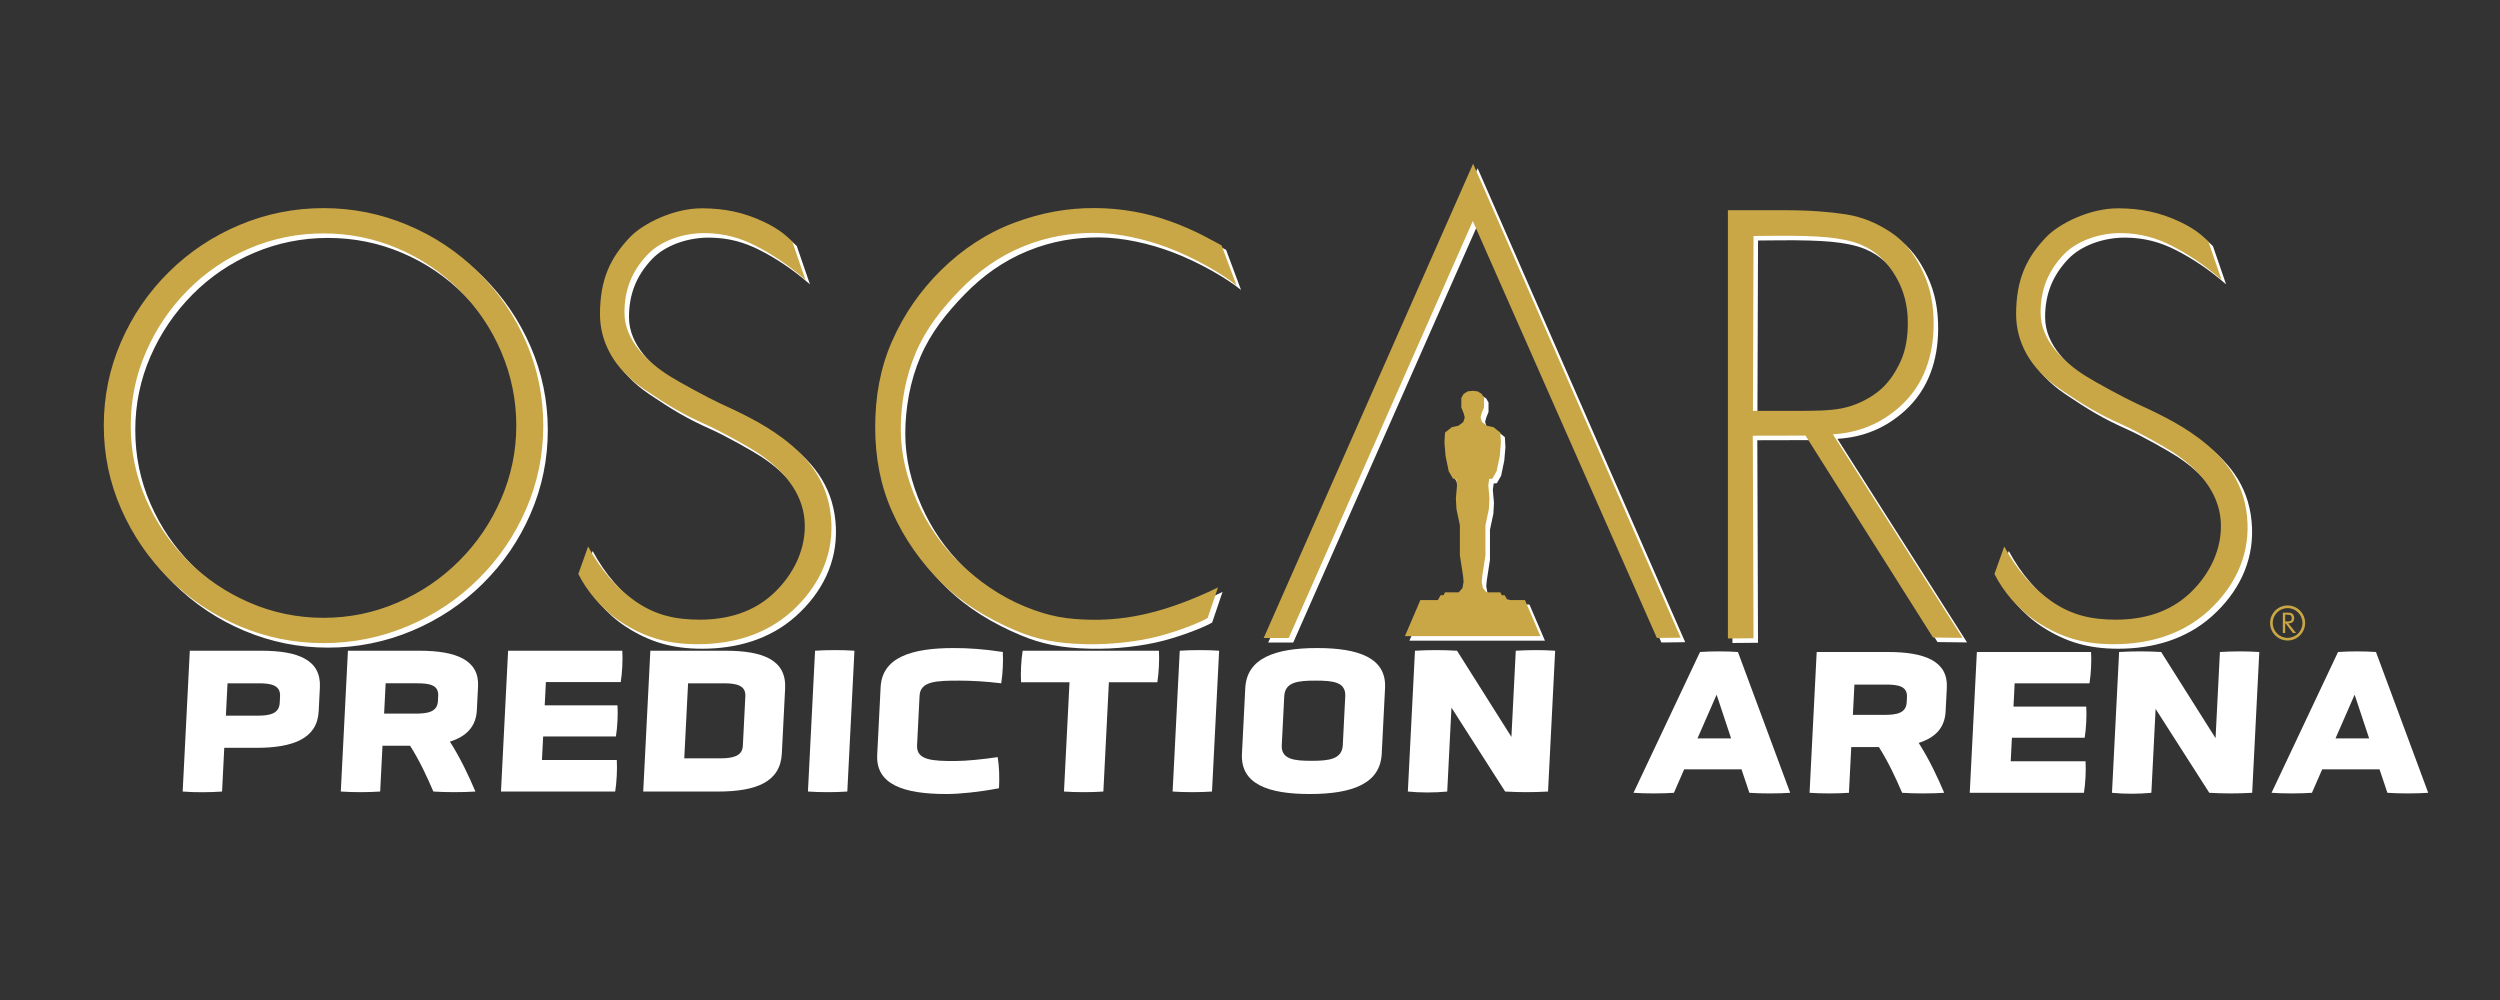 <?xml version="1.0" encoding="UTF-8"?>
<!DOCTYPE svg PUBLIC "-//W3C//DTD SVG 1.1//EN" "http://www.w3.org/Graphics/SVG/1.1/DTD/svg11.dtd">
<!-- Creator: CorelDRAW 2019 (64-Bit) -->
<svg xmlns="http://www.w3.org/2000/svg" xml:space="preserve" width="2000px" height="800px" version="1.1" style="shape-rendering:geometricPrecision; text-rendering:geometricPrecision; image-rendering:optimizeQuality; fill-rule:evenodd; clip-rule:evenodd"
viewBox="0 0 2000 800"
 xmlns:xlink="http://www.w3.org/1999/xlink"
 xmlns:xodm="http://www.corel.com/coreldraw/odm/2003">
 <rect x="0" y="0" width="2000" height="800" fill="#333333" stroke="none"/>
 <defs>
  <style type="text/css">
   <![CDATA[
    .fil2 {fill:#C9A646}
    .fil1 {fill:#C9A646;fill-rule:nonzero}
    .fil0 {fill:white;fill-rule:nonzero}
   ]]>
  </style>
 </defs>
 <g id="Background">
 </g>
 <g id="Logo">
  <path class="fil0" d="M255.91 549.94c1.11,-21.93 -17.15,-29.36 -47,-29.36l-57.07 0 -5.7 112.65c9.36,0.82 22.73,0.66 31.51,0l1.76 -34.97 25.57 0c29.85,0 48.87,-7.58 49.96,-29.19l0.97 -19.13zm-32.13 12.37c-0.45,8.91 -8.43,10.23 -18,10.23l-25.07 0 1.31 -25.9 25.07 0c9.73,0 17.41,1.49 16.96,10.39l-0.27 5.28z"/>
  <path id="1" class="fil0" d="M382.44 549.12c1.06,-20.95 -17.19,-28.54 -47.04,-28.54l-57.06 0 -5.7 112.65c9.37,0.66 22.07,0.66 31.5,0l1.85 -36.62 22.1 0c7.64,12.04 13.58,24.91 18.6,36.62 9.37,0.66 24.21,0.66 33.64,0 -5.45,-12.87 -12.15,-27.05 -20.41,-39.91 13.08,-4.13 20.89,-11.88 21.56,-25.24l0.96 -18.96zm-32.09 11.71c-0.45,8.9 -8.42,10.06 -17.99,10.06l-25.07 0 1.23 -24.25 25.07 0c9.73,0 17.42,1.16 16.97,10.06l-0.21 4.13z"/>
  <path id="2" class="fil0" d="M492.15 633.23c1.19,-7.26 1.74,-17.98 1.28,-25.24l-59.87 0 0.95 -18.8 58.22 0c1.19,-7.25 1.72,-17.64 1.26,-24.9l-58.22 0 0.94 -18.64 59.87 0c1.19,-7.25 1.73,-17.81 1.27,-25.07l-91.37 0 -5.7 112.65 91.37 0z"/>
  <path id="3" class="fil0" d="M574.45 633.23c30.67,0 49.87,-7.76 51.01,-30.35l2.64 -52.11c1.14,-22.6 -17.28,-30.19 -47.79,-30.19l-60.03 0 -5.7 112.65 59.87 0zm19.82 -36.45c-0.43,8.41 -8.58,9.89 -18.31,9.89l-28.54 0 3.04 -60.03 28.53 0c9.9,0 17.74,1.49 17.29,10.39l-2.01 39.75z"/>
  <path id="4" class="fil0" d="M646.35 633.23c9.04,0.66 22.73,0.66 31.5,0l5.7 -112.65c-8.71,-0.66 -22.4,-0.66 -31.5,0l-5.7 112.65z"/>
  <path id="5" class="fil0" d="M701.77 603.87c-1.2,23.75 21.17,31.34 55.31,31.34 10.39,0 25.81,-1.49 42.13,-4.62 0.42,-8.41 0.2,-17.15 -1.05,-24.91 -10.81,1.65 -25.07,3.14 -34.14,3.14 -17.81,0 -30.98,-0.5 -30.37,-12.54l2.01 -39.74c0.59,-11.71 13.81,-12.04 31.62,-12.04 10.22,0 21.57,0.66 33.7,2.14 1.19,-7.25 1.72,-17.81 1.27,-25.07 -15.55,-2.31 -26.89,-3.13 -39.26,-3.13 -34.14,0 -57.28,7.59 -58.49,31.34l-2.73 54.09z"/>
  <path id="6" class="fil0" d="M851.19 633.23c9.04,0.66 22.72,0.66 31.5,0l4.42 -87.41 38.76 0c1.19,-7.26 1.73,-17.98 1.27,-25.24l-109.01 0c-1.19,7.26 -1.74,17.98 -1.28,25.24l38.76 0 -4.42 87.41z"/>
  <path id="7" class="fil0" d="M938.1 633.23c9.04,0.66 22.73,0.66 31.5,0l5.7 -112.65c-8.71,-0.66 -22.4,-0.66 -31.5,0l-5.7 112.65z"/>
  <path id="8" class="fil0" d="M1108.04 550.44c1.21,-23.92 -20.65,-32 -54.29,-32 -33.65,0 -56.32,8.08 -57.53,32l-2.66 52.61c-1.22,24.07 20.64,32.16 54.28,32.16 33.64,0 56.32,-8.09 57.54,-32.16l2.66 -52.61zm-33.81 45.68c-0.58,11.38 -11.19,12.53 -25.05,12.53 -13.85,0 -24.35,-1.15 -23.77,-12.53l1.98 -39.09c0.58,-11.54 11.18,-12.53 25.04,-12.53 13.85,0 24.36,0.99 23.77,12.53l-1.97 39.09z"/>
  <path id="9" class="fil0" d="M1204.12 633.23c11.68,0.66 22.56,0.66 34.31,0l5.69 -112.65c-10.35,-0.66 -20.25,-0.66 -31.5,0l-3.48 68.94 -43.52 -68.94c-10.85,-0.66 -22.73,-0.66 -33.64,0l-5.7 112.65c9.84,0.99 21.55,0.99 31.5,0l3.39 -67.13 42.95 67.13z"/>
  <path class="fil0" d="M1399.5 634.24c9.03,0.66 23.55,0.66 32.65,0l-41.8 -112.64c-9.37,-0.66 -20.91,-0.66 -30.34,0l-53.2 112.64c9.04,0.66 23.22,0.66 32.33,0l8.2 -18.8 45.85 0 6.31 18.8zm-14.62 -43.54l-26.89 0 15.3 -34.96 11.59 34.96z"/>
  <path id="1" class="fil0" d="M1557.46 550.13c1.06,-20.95 -17.2,-28.53 -47.05,-28.53l-57.06 0 -5.7 112.64c9.37,0.66 22.07,0.66 31.5,0l1.85 -36.61 22.1 0c7.64,12.04 13.59,24.9 18.6,36.61 9.37,0.66 24.21,0.66 33.65,0 -5.46,-12.87 -12.16,-27.05 -20.41,-39.91 13.07,-4.13 20.88,-11.88 21.56,-25.24l0.96 -18.96zm-32.1 11.71c-0.45,8.9 -8.42,10.06 -17.99,10.06l-25.06 0 1.22 -24.24 25.07 0c9.73,0 17.42,1.15 16.97,10.06l-0.21 4.12z"/>
  <path id="2" class="fil0" d="M1667.16 634.24c1.19,-7.26 1.73,-17.98 1.28,-25.23l-59.87 0 0.95 -18.81 58.22 0c1.19,-7.25 1.72,-17.64 1.26,-24.9l-58.22 0 0.94 -18.63 59.87 0c1.19,-7.26 1.73,-17.82 1.27,-25.07l-91.37 0 -5.69 112.64 91.36 0z"/>
  <path id="3" class="fil0" d="M1767.43 634.24c11.68,0.66 22.56,0.66 34.31,0l5.69 -112.64c-10.35,-0.66 -20.25,-0.66 -31.5,0l-3.48 68.94 -43.52 -68.94c-10.85,-0.66 -22.72,-0.66 -33.64,0l-5.7 112.64c9.85,0.99 21.55,0.99 31.5,0l3.4 -67.12 42.94 67.12z"/>
  <path id="4" class="fil0" d="M1909.92 634.24c9.04,0.66 23.55,0.66 32.66,0l-41.8 -112.64c-9.37,-0.66 -20.91,-0.66 -30.35,0l-53.19 112.64c9.04,0.66 23.22,0.66 32.32,0l8.21 -18.8 45.85 0 6.3 18.8zm-14.62 -43.54l-26.88 0 15.29 -34.96 11.59 34.96z"/>
  <path class="fil0" d="M262.44 170.11c-23.39,0 -45.79,4.5 -67.22,13.49 -21.43,8.99 -40.31,21.58 -56.65,37.76 -16.33,16.19 -29.07,34.85 -38.22,55.98 -9.14,21.13 -13.71,43.39 -13.71,66.76 0,23.38 4.65,45.64 13.94,66.77 9.29,21.13 22.1,39.79 38.44,55.98 16.34,16.18 35.14,28.77 56.43,37.76 21.28,8.99 43.6,13.49 66.99,13.49 23.38,0 45.78,-4.5 67.21,-13.49 21.43,-8.99 40.31,-21.58 56.65,-37.76 16.34,-16.19 29.07,-34.85 38.22,-55.98 9.14,-21.13 13.71,-43.39 13.71,-66.77 0,-23.37 -4.57,-45.63 -13.71,-66.76 -9.15,-21.13 -21.88,-39.79 -38.22,-55.98 -16.34,-16.18 -35.22,-28.77 -56.65,-37.76 -21.43,-8.99 -43.83,-13.49 -67.21,-13.49zm0 20.23c20.68,0 40.38,3.97 59.12,11.91 18.73,7.95 35.29,19.11 49.68,33.5 14.39,14.39 25.55,30.95 33.49,49.68 7.95,18.73 11.92,38.29 11.92,58.67 0,20.39 -4.05,39.95 -12.14,58.68 -8.1,18.73 -19.26,35.22 -33.5,49.45 -14.23,14.24 -30.72,25.4 -49.45,33.5 -18.74,8.09 -38.44,12.14 -59.12,12.14 -20.69,0 -40.39,-4.05 -59.13,-12.14 -18.73,-8.1 -35.22,-19.26 -49.45,-33.5 -14.24,-14.23 -25.41,-30.65 -33.5,-49.23 -8.09,-18.58 -12.14,-38.22 -12.14,-58.9 0,-20.67 4.05,-40.31 12.14,-58.89 8.09,-18.59 19.26,-35.07 33.5,-49.46 14.23,-14.39 30.72,-25.55 49.45,-33.5 18.74,-7.94 38.44,-11.91 59.13,-11.91zm375 6.53c-4.39,-4.17 -9.36,-9.39 -22.28,-15.56 -16.93,-8.11 -32.07,-10.89 -49.51,-11.04 -23.36,-0.21 -47.9,12.47 -57.88,22.92 -16.07,16.8 -24.05,33.95 -24.17,61.47 -0.1,21.12 9.88,43.22 35.59,60.54 17.84,12.01 29.53,19.33 49.66,28.29 11.8,5.26 33.69,17.58 40.68,22.22 20.28,13.46 36.13,31.6 37.77,54.59 1.56,21.99 -8.72,42.81 -24.69,57.86 -16.22,15.28 -36.97,21.19 -59.26,21.19 -19.88,0 -35.44,-3.76 -51.15,-14.51 -14.82,-10.15 -28.2,-25.58 -38.1,-44.04l-7.84 21.99c6.63,13.26 18.56,28.25 34.57,38.65 18.88,12.26 37.23,17.54 60.79,17.54 27.88,0 54.33,-7.47 75.09,-26.06 20.72,-18.55 33.14,-42.85 32,-70.78 -1.22,-29.97 -15.69,-50.6 -39.27,-68.24 -16.24,-12.15 -34.76,-20.69 -50.37,-27.88 -8.9,-4.11 -31.44,-16.34 -39.63,-21.48 -17.64,-11.07 -36.26,-28.45 -36.26,-50.8 0,-18.35 5.92,-33.1 18.2,-46.2 10.91,-11.62 29.43,-17.64 46.36,-17.44 15.6,0.19 28,3.87 40,9.95 12.7,6.42 26.66,15.5 40.23,27.43l-10.53 -30.61zm343.44 3.04c-6.85,-3.56 -20.4,-11.82 -40.81,-19.18 -19.4,-6.99 -39.42,-10.51 -60.23,-10.66 -22.58,-0.16 -43.37,3.8 -64.29,11.54 -22.25,8.24 -42.03,21.4 -58.86,37.92 -16.83,16.52 -29.99,35.57 -39.47,57.14 -9.49,21.57 -13.44,44.44 -13.44,68.62 0,23.86 4.03,46.51 13.67,67.92 9.64,21.42 22.87,40.39 39.7,56.92 16.83,16.52 37.28,28.75 59.14,37.95 16.95,7.13 32.35,10.32 55.9,10.89 19.91,0.48 41.95,-2.05 58.64,-6.44 15.09,-3.97 31.87,-10.44 38.89,-14.47l8.3 -24.53c-12.53,6.23 -31.34,14.21 -49.43,19.12 -14.44,3.91 -31.63,7.19 -52.75,6.74 -18.09,-0.38 -32.41,-2.32 -52.6,-10.68 -19.8,-8.2 -36.87,-20.27 -51.86,-34.65 -14.69,-14.38 -26.09,-30.83 -34.2,-49.34 -8.1,-18.51 -12.95,-37.71 -12.95,-57.6 0,-20.8 3.87,-42.42 12.13,-61.7 8.27,-19.27 20.71,-34.84 35.25,-49.83 14.53,-14.99 31.15,-26.87 50.48,-34.79 19.76,-8.09 38.77,-10.92 57.01,-10.87 19.35,0.06 40.77,5.05 58.36,11.64 22.18,8.3 44.77,21.66 55.37,30.39l-11.95 -32.05zm348.24 314.09l19.03 -0.25 -166.05 -379.14 -167.54 379.39 20.03 0 147.26 -333.57 147.27 333.57zm140.79 -162.95c20.84,-1.22 38.64,-8.67 53.72,-22.23 19.6,-17.62 26.72,-41.22 26.89,-65.48 0.1,-15.15 -2.36,-28.99 -8.39,-41.86 -6.03,-12.87 -13.53,-23.91 -26.14,-32.25 -11.21,-7.4 -23,-12.19 -35.73,-14.16 -12.73,-1.97 -28.73,-3.27 -48.31,-3.27l-46.01 0 0 342.6 20.47 -0.19 -0.56 -162.02 42.15 -0.1 102.02 161.56 23.62 0.28 -103.73 -162.88zm-63.97 -18.74l0.48 -139.9 18.19 -0.17c17.3,-0.16 31.09,0.3 40.72,1.2 9.62,0.91 19.3,2.69 26.87,5.86 12.66,5.31 21.28,14.07 27.97,25.43 6.69,11.36 9.7,23.7 9.7,37.03 0,10.6 -1.37,21.35 -5.78,30.89 -4.4,9.54 -10.06,18.15 -18.47,24.6 -8.56,6.57 -18.65,11.08 -28.6,13.05 -9.96,1.96 -22.57,2 -37.25,2l-33.83 0.01zm-224.2 180.2l54.2 0 -12.37 -28.86 -13.97 0 -2.29 -3.89 -2.29 0 -1.14 -2.29 -10.99 0 -2.98 -3.43 -0.92 -5.04 0.46 -4.81 2.52 -16.26 0 -10.76 0 -13.29 2.75 -13.05 0.45 -8.47 -0.91 -10.53 0.69 -5.04 2.52 -0.23 3.43 -5.96 2.52 -12.13 0.92 -10.76 -0.46 -8.02 -5.5 -4.35 -5.27 -1.15 -3.89 -2.97 -1.14 -3.67 0.91 -3.43 1.83 -4.58 0 -7.56 -1.83 -3.2 -3.2 -2.07 -4.05 -0.45 -4.04 0.45 -3.2 2.07 -1.83 3.2 0 7.56 1.83 4.58 0.91 3.43 -1.14 3.67 -3.89 2.97 -5.27 1.15 -5.5 4.35 -0.46 8.02 0.92 10.76 2.52 12.13 3.43 5.96 2.52 0.23 0.69 5.04 -0.92 10.53 0.46 8.47 2.75 13.05 0 13.29 0 10.76 2.52 16.26 0.46 4.81 -0.92 5.04 -2.98 3.43 -10.99 0 -1.14 2.29 -2.29 0 -2.29 3.89 -13.97 0 -12.37 28.86 54.19 0zm588.6 -315.64c-4.39,-4.17 -9.37,-9.39 -22.28,-15.56 -16.93,-8.11 -32.07,-10.89 -49.52,-11.04 -23.35,-0.21 -47.89,12.47 -57.87,22.92 -16.07,16.8 -24.05,33.95 -24.17,61.47 -0.1,21.12 9.88,43.22 35.59,60.54 17.84,12.01 29.53,19.33 49.66,28.29 11.8,5.26 33.69,17.58 40.68,22.22 20.28,13.46 36.13,31.6 37.76,54.59 1.57,21.99 -8.71,42.81 -24.68,57.86 -16.22,15.28 -36.98,21.19 -59.26,21.19 -19.89,0 -35.44,-3.76 -51.15,-14.51 -14.82,-10.15 -28.2,-25.58 -38.1,-44.04l-7.84 21.99c6.63,13.26 18.56,28.25 34.57,38.65 18.88,12.26 37.23,17.54 60.79,17.54 27.88,0 54.32,-7.47 75.09,-26.06 20.72,-18.55 33.14,-42.85 32,-70.78 -1.22,-29.97 -15.7,-50.6 -39.27,-68.24 -16.24,-12.15 -34.76,-20.69 -50.37,-27.88 -8.9,-4.11 -31.45,-16.34 -39.63,-21.48 -17.64,-11.07 -36.26,-28.45 -36.26,-50.8 0,-18.35 5.92,-33.1 18.2,-46.2 10.91,-11.62 29.43,-17.64 46.36,-17.44 15.6,0.19 28,3.87 40,9.95 12.7,6.42 26.66,15.5 40.23,27.43l-10.53 -30.61z"/>
  <g id="_2304666157968">
   <path class="fil1" d="M258.82 166.5c-23.38,0 -45.78,4.49 -67.21,13.48 -21.43,9 -40.32,21.58 -56.65,37.77 -16.34,16.19 -29.08,34.84 -38.22,55.97 -9.14,21.14 -13.71,43.39 -13.71,66.77 0,23.38 4.64,45.64 13.94,66.77 9.29,21.13 22.1,39.79 38.44,55.97 16.33,16.19 35.14,28.78 56.42,37.77 21.28,8.99 43.61,13.49 66.99,13.49 23.38,0 45.79,-4.5 67.22,-13.49 21.43,-8.99 40.31,-21.58 56.65,-37.77 16.33,-16.18 29.07,-34.84 38.21,-55.97 9.14,-21.13 13.72,-43.39 13.72,-66.77 0,-23.38 -4.58,-45.63 -13.72,-66.77 -9.14,-21.13 -21.88,-39.78 -38.21,-55.97 -16.34,-16.19 -35.22,-28.77 -56.65,-37.77 -21.43,-8.99 -43.84,-13.48 -67.22,-13.48zm0 20.23c20.68,0 40.39,3.97 59.12,11.91 18.74,7.95 35.3,19.11 49.68,33.5 14.39,14.39 25.56,30.94 33.5,49.68 7.94,18.73 11.91,38.29 11.91,58.67 0,20.38 -4.04,39.94 -12.14,58.67 -8.09,18.74 -19.25,35.22 -33.49,49.46 -14.24,14.24 -30.72,25.4 -49.46,33.49 -18.73,8.1 -38.44,12.14 -59.12,12.14 -20.68,0 -40.39,-4.04 -59.12,-12.14 -18.73,-8.09 -35.22,-19.25 -49.46,-33.49 -14.23,-14.24 -25.4,-30.65 -33.49,-49.23 -8.09,-18.59 -12.14,-38.22 -12.14,-58.9 0,-20.68 4.05,-40.31 12.14,-58.9 8.09,-18.58 19.26,-35.06 33.49,-49.45 14.24,-14.39 30.73,-25.55 49.46,-33.5 18.73,-7.94 38.44,-11.91 59.12,-11.91zm375 6.52c-4.38,-4.17 -9.36,-9.38 -22.27,-15.56 -16.93,-8.1 -32.08,-10.88 -49.52,-11.04 -23.35,-0.2 -47.89,12.48 -57.88,22.92 -16.06,16.81 -24.04,33.96 -24.17,61.48 -0.09,21.12 9.88,43.22 35.6,60.53 17.84,12.02 29.53,19.33 49.65,28.3 11.81,5.26 33.7,17.58 40.69,22.22 20.27,13.46 36.13,31.59 37.76,54.59 1.56,21.99 -8.71,42.81 -24.68,57.85 -16.22,15.29 -36.98,21.19 -59.26,21.19 -19.89,0 -35.44,-3.75 -51.15,-14.51 -14.82,-10.15 -28.2,-25.57 -38.1,-44.03l-7.84 21.99c6.62,13.25 18.56,28.25 34.57,38.65 18.88,12.26 37.22,17.54 60.79,17.54 27.88,0 54.32,-7.47 75.09,-26.06 20.71,-18.56 33.14,-42.85 32,-70.78 -1.23,-29.97 -15.7,-50.61 -39.27,-68.24 -16.24,-12.15 -34.76,-20.69 -50.37,-27.89 -8.9,-4.1 -31.45,-16.34 -39.64,-21.47 -17.64,-11.07 -36.26,-28.46 -36.26,-50.8 0,-18.36 5.92,-33.11 18.21,-46.2 10.91,-11.62 29.43,-17.65 46.36,-17.44 15.6,0.19 27.99,3.87 40,9.94 12.7,6.43 26.65,15.51 40.22,27.44l-10.53 -30.62zm343.44 3.05c-6.85,-3.56 -20.39,-11.82 -40.8,-19.18 -19.4,-7 -39.43,-10.52 -60.23,-10.66 -22.58,-0.16 -43.38,3.79 -64.3,11.54 -22.24,8.23 -42.03,21.39 -58.85,37.91 -16.83,16.53 -29.99,35.57 -39.48,57.15 -9.48,21.57 -13.44,44.44 -13.44,68.61 0,23.87 4.04,46.51 13.68,67.93 9.63,21.42 22.87,40.39 39.7,56.91 16.82,16.53 37.27,28.75 59.14,37.96 16.94,7.13 32.34,10.31 55.9,10.88 19.91,0.48 41.95,-2.05 58.64,-6.44 15.09,-3.96 31.86,-10.43 38.89,-14.47l8.29 -24.52c-12.53,6.23 -31.34,14.21 -49.42,19.11 -14.44,3.92 -31.63,7.2 -52.76,6.75 -18.08,-0.38 -32.41,-2.32 -52.59,-10.68 -19.81,-8.2 -36.87,-20.27 -51.87,-34.65 -14.68,-14.38 -26.08,-30.83 -34.19,-49.34 -8.11,-18.51 -12.95,-37.71 -12.95,-57.6 0,-20.81 3.87,-42.43 12.13,-61.7 8.26,-19.28 20.71,-34.84 35.24,-49.83 14.54,-14.99 31.16,-26.88 50.49,-34.79 19.76,-8.1 38.76,-10.93 57.01,-10.87 19.34,0.05 40.77,5.05 58.36,11.64 22.17,8.3 44.76,21.66 55.37,30.38l-11.96 -32.04zm348.24 314.08l19.03 -0.25 -166.04 -379.13 -167.54 379.38 20.03 0 147.26 -333.56 147.26 333.56zm140.79 -162.94c20.84,-1.23 38.64,-8.67 53.73,-22.23 19.59,-17.62 26.71,-41.23 26.88,-65.48 0.11,-15.15 -2.35,-28.99 -8.38,-41.86 -6.04,-12.88 -13.53,-23.91 -26.15,-32.25 -11.2,-7.4 -23,-12.2 -35.73,-14.16 -12.72,-1.97 -28.72,-3.28 -48.3,-3.28l-46.02 0 0 342.61 20.48 -0.19 -0.57 -162.03 42.16 -0.09 102.02 161.55 23.62 0.29 -103.74 -162.88zm-63.96 -18.75l0.48 -139.89 18.19 -0.17c17.29,-0.16 31.09,0.29 40.71,1.2 9.62,0.91 19.31,2.69 26.88,5.86 12.66,5.3 21.27,14.07 27.96,25.43 6.69,11.35 9.7,23.7 9.7,37.03 0,10.6 -1.36,21.34 -5.77,30.89 -4.4,9.54 -10.06,18.14 -18.47,24.6 -8.56,6.57 -18.66,11.07 -28.61,13.04 -9.95,1.97 -22.56,2.01 -37.24,2.01l-33.83 0zm-224.2 180.2l54.19 0 -12.36 -28.85 -13.97 0 -2.29 -3.89 -2.29 0 -1.15 -2.29 -10.99 0 -2.98 -3.44 -0.91 -5.04 0.46 -4.81 2.52 -16.25 0 -10.77 0 -13.28 2.74 -13.05 0.46 -8.47 -0.91 -10.54 0.68 -5.04 2.52 -0.22 3.44 -5.96 2.52 -12.14 0.91 -10.76 -0.46 -8.01 -5.49 -4.35 -5.27 -1.15 -3.89 -2.98 -1.15 -3.66 0.92 -3.44 1.83 -4.58 0 -7.55 -1.83 -3.21 -3.21 -2.06 -4.04 -0.46 -4.04 0.46 -3.21 2.06 -1.83 3.21 0 7.55 1.83 4.58 0.92 3.44 -1.14 3.66 -3.9 2.98 -5.27 1.15 -5.49 4.35 -0.46 8.01 0.92 10.76 2.52 12.14 3.43 5.96 2.52 0.22 0.69 5.04 -0.92 10.54 0.46 8.47 2.75 13.05 0 13.28 0 10.77 2.52 16.25 0.45 4.81 -0.91 5.04 -2.98 3.44 -10.99 0 -1.15 2.29 -2.29 0 -2.29 3.89 -13.96 0 -12.37 28.85 54.19 0zm588.59 -315.64c-4.38,-4.17 -9.36,-9.38 -22.27,-15.56 -16.93,-8.1 -32.08,-10.88 -49.52,-11.04 -23.35,-0.2 -47.89,12.48 -57.88,22.92 -16.06,16.81 -24.04,33.96 -24.17,61.48 -0.09,21.12 9.88,43.22 35.6,60.53 17.84,12.02 29.53,19.33 49.65,28.3 11.81,5.26 33.7,17.58 40.69,22.22 20.27,13.46 36.13,31.59 37.76,54.59 1.56,21.99 -8.71,42.81 -24.68,57.85 -16.23,15.29 -36.98,21.19 -59.26,21.19 -19.89,0 -35.45,-3.75 -51.15,-14.51 -14.82,-10.15 -28.2,-25.57 -38.1,-44.03l-7.84 21.99c6.62,13.25 18.56,28.25 34.57,38.65 18.88,12.26 37.22,17.54 60.79,17.54 27.88,0 54.32,-7.47 75.09,-26.06 20.71,-18.56 33.14,-42.85 32,-70.78 -1.23,-29.97 -15.7,-50.61 -39.27,-68.24 -16.25,-12.15 -34.76,-20.69 -50.37,-27.89 -8.91,-4.1 -31.45,-16.34 -39.64,-21.47 -17.64,-11.07 -36.26,-28.46 -36.26,-50.8 0,-18.36 5.92,-33.11 18.21,-46.2 10.91,-11.62 29.43,-17.65 46.36,-17.44 15.6,0.19 27.99,3.87 40,9.94 12.7,6.43 26.65,15.51 40.22,27.44l-10.53 -30.62z"/>
   <path class="fil2" d="M1830.09 484.36c7.74,0 14.02,6.28 14.02,14.03 0,7.74 -6.28,14.02 -14.02,14.02 -7.75,0 -14.03,-6.28 -14.03,-14.02 0,-7.75 6.28,-14.03 14.03,-14.03zm0 2.13c6.57,0 11.89,5.33 11.89,11.9 0,6.57 -5.32,11.9 -11.89,11.9 -6.58,0 -11.9,-5.33 -11.9,-11.9 0,-6.57 5.32,-11.9 11.9,-11.9z"/>
   <path class="fil2" d="M1826.27 506.39l0 -16.28 3.82 0c1.09,0 1.89,0.06 2.4,0.18 0.5,0.13 0.95,0.34 1.34,0.64 0.48,0.37 0.85,0.88 1.12,1.51 0.27,0.64 0.4,1.34 0.4,2.11 0,1.33 -0.37,2.35 -1.11,3.04 -0.75,0.69 -1.84,1.04 -3.28,1.04l-0.34 0 6.21 7.76 -2.46 0 -5.94 -7.76 -0.27 0 0 7.76 -1.89 0zm1.89 -14.64l0 5.44 1.47 0c1.52,0 2.53,-0.19 3.04,-0.58 0.51,-0.39 0.77,-1.07 0.77,-2.04 0,-1.04 -0.26,-1.77 -0.79,-2.19 -0.53,-0.42 -1.53,-0.63 -3.02,-0.63l-1.47 0z"/>
  </g>
 </g>
</svg>
